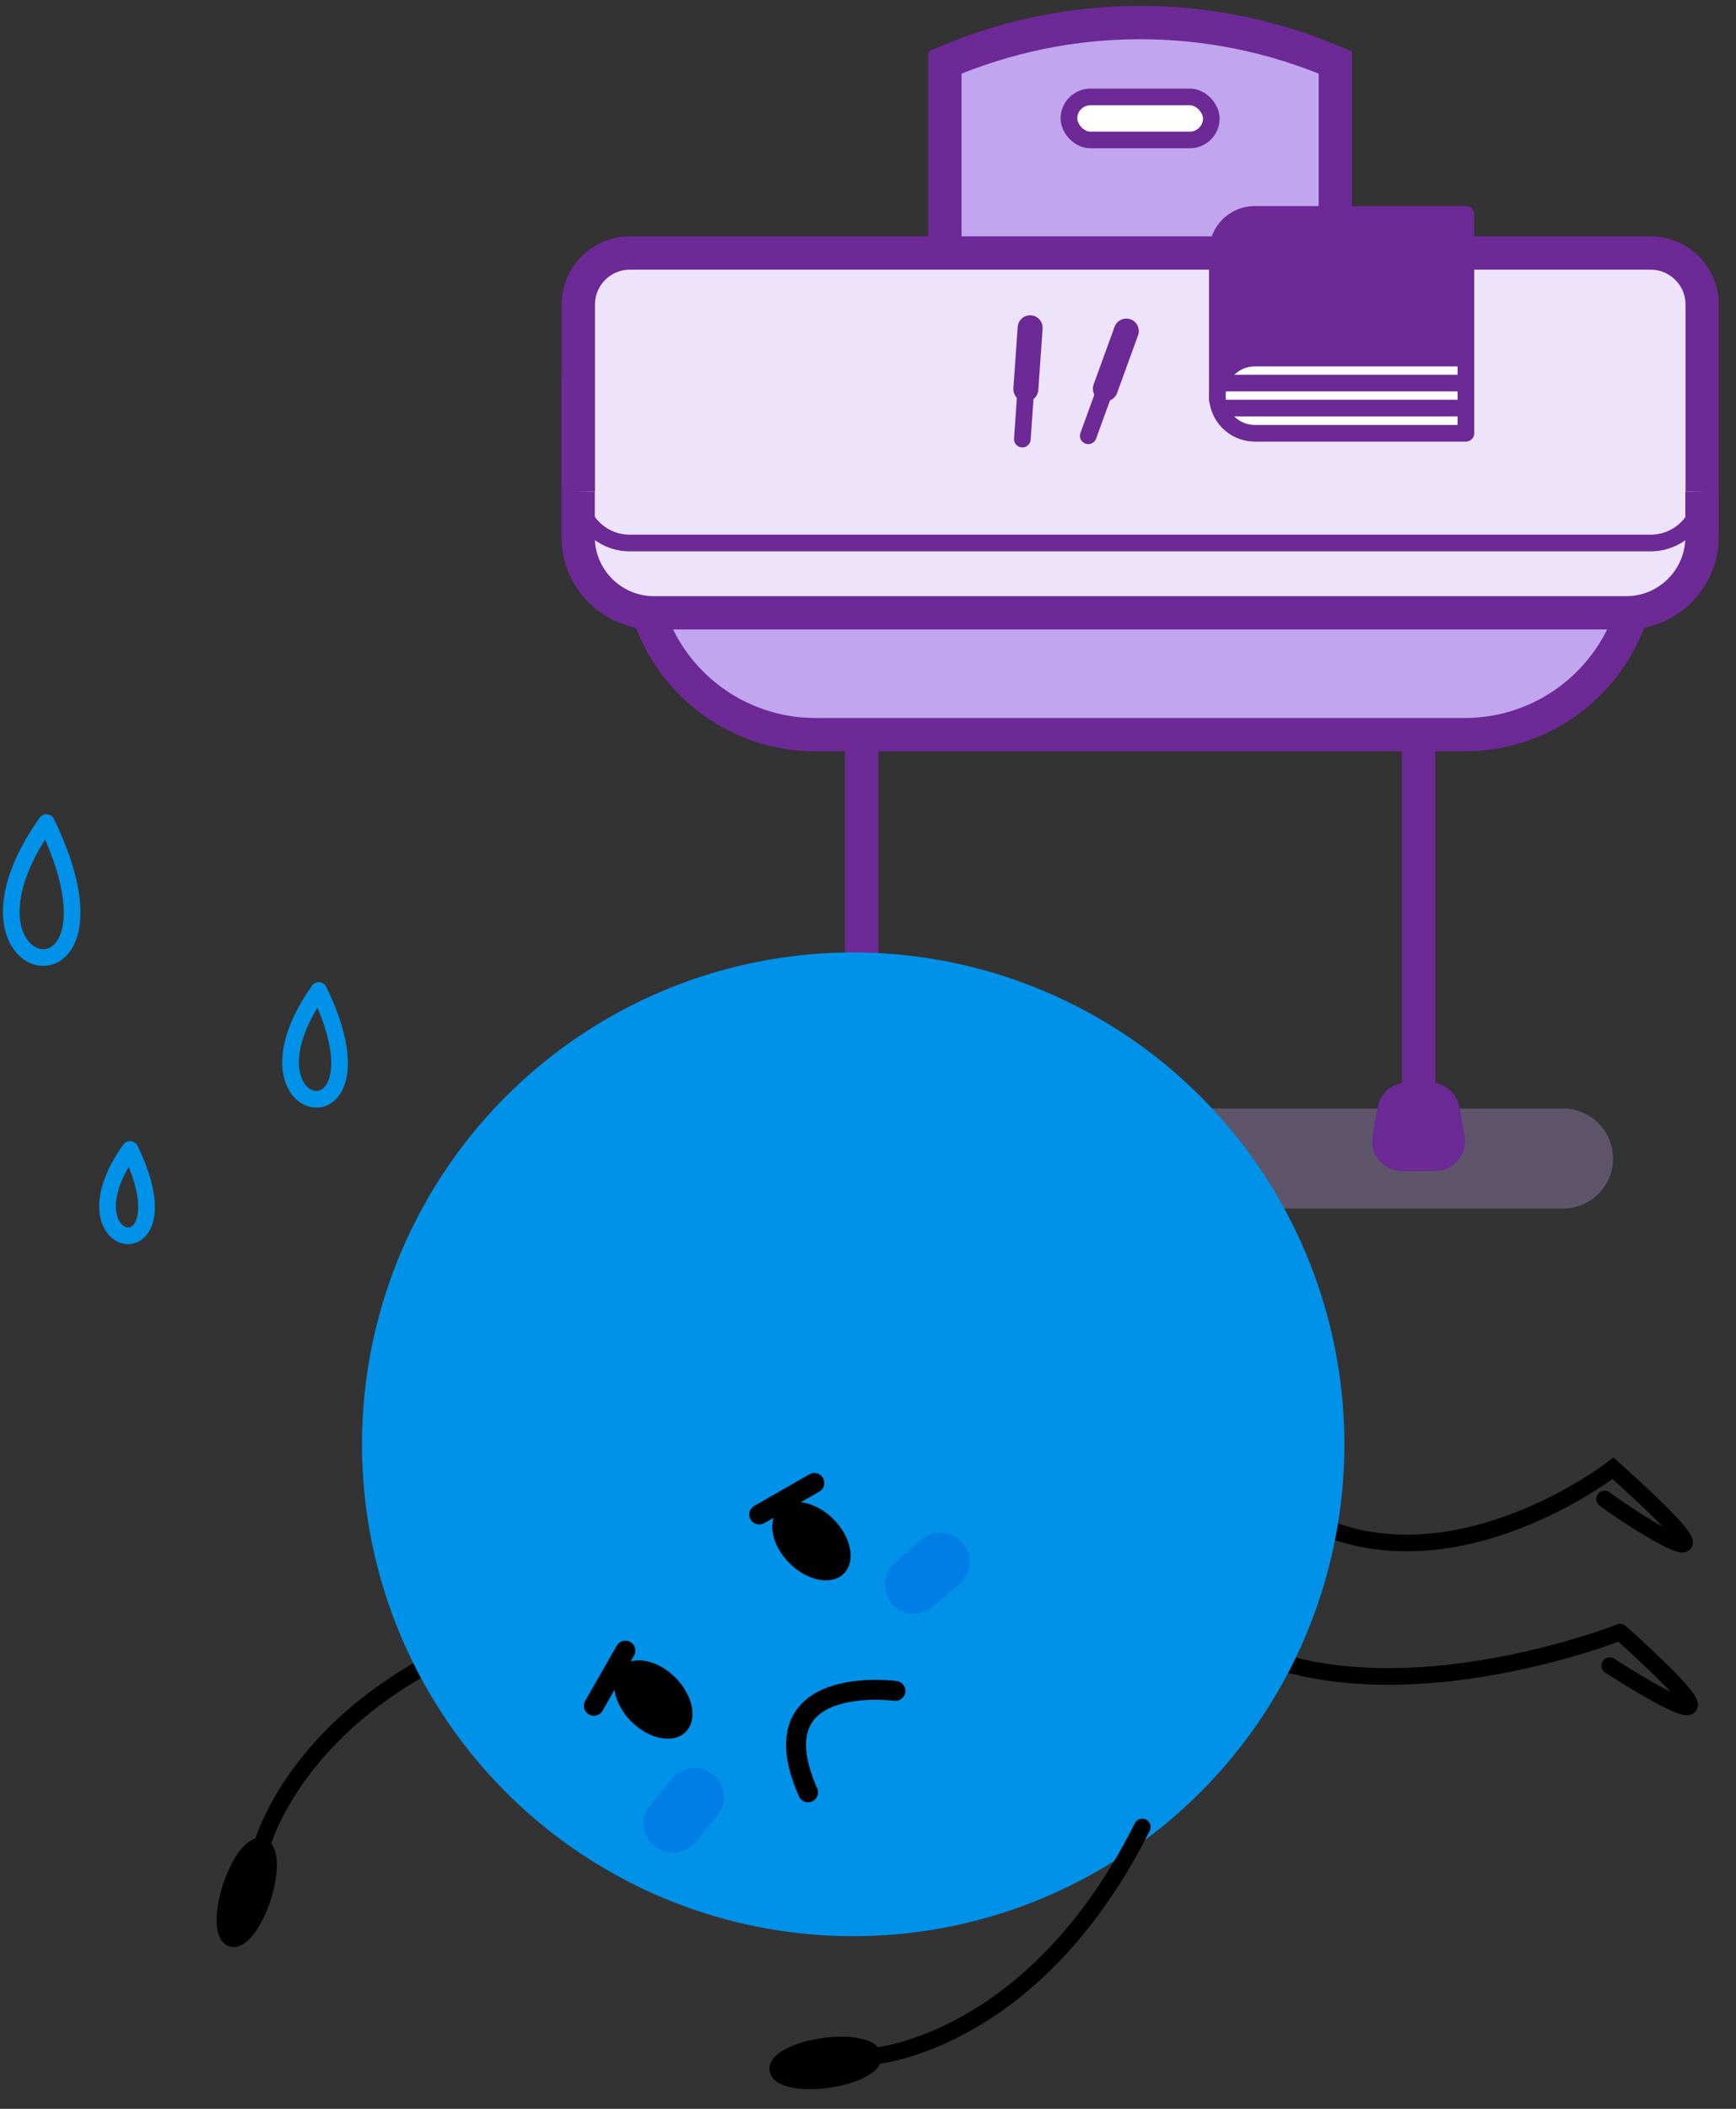 <?xml version="1.0" encoding="UTF-8"?>
<svg width="154px" height="187px" viewBox="0 0 154 187" version="1.1" xmlns="http://www.w3.org/2000/svg" xmlns:xlink="http://www.w3.org/1999/xlink">
    <rect x="0" y="0" width="154" height="187" fill="#333333" stroke="none"/>
    <title>temporarily-locked-character</title>
    <g id="Educator---Admin-Dashboard" stroke="none" stroke-width="1" fill="none" fill-rule="evenodd">
        <g id="1.10a-LOCK---Not-paid" transform="translate(-644, -491)">
            <g id="temporarily-locked-character" transform="translate(645, 493)">
                <g id="Group" transform="translate(82.821, 0)" fill-rule="nonzero" stroke="#6D2995">
                    <path d="M34.637,36.226 L2.27313968e-13,36.226 L2.27313968e-13,3.543 L2.27313968e-13,3.543 C11.064,-1.181 23.573,-1.181 34.637,3.543 L34.637,3.543 L34.637,36.226 L34.637,36.226 Z" id="Path" stroke-width="2.955" fill="#C1A5EF"></path>
                    <rect id="Rectangle" stroke-width="1.477" fill="#FFFFFF" x="11.004" y="6.597" width="12.629" height="3.813" rx="1.905"></rect>
                </g>
                <line x1="62.621" y1="100.736" x2="137.659" y2="100.736" id="Path" stroke="#C1A5EF" stroke-width="8.865" opacity="0.3" stroke-linecap="round"></line>
                <g id="Group" transform="translate(50.287, 20.437)" stroke="#6D2995">
                    <g transform="translate(22.131, 38.831)" fill-rule="nonzero" id="Path">
                        <g>
                            <line x1="3.018" y1="0" x2="3.018" y2="37.099" stroke-width="2.955" fill="#FFFFFF"></line>
                            <path d="M4.024,35.835 L2.015,35.835 C1.266,35.835 0.624,36.37 0.487,37.107 L0.025,39.636 C-0.057,40.089 0.066,40.554 0.36,40.908 C0.654,41.262 1.089,41.467 1.548,41.469 L4.491,41.469 C4.95,41.467 5.386,41.262 5.679,40.908 C5.973,40.554 6.096,40.089 6.015,39.636 L5.552,37.107 C5.415,36.37 4.773,35.835 4.024,35.835 Z" stroke-width="2.216" fill="#6D2995"></path>
                        </g>
                        <g transform="translate(49.407, 0)">
                            <line x1="3.018" y1="0" x2="3.018" y2="37.099" stroke-width="2.955" fill="#FFFFFF"></line>
                            <path d="M4.024,35.835 L2.015,35.835 C1.266,35.835 0.624,36.37 0.487,37.107 L0.025,39.636 C-0.057,40.089 0.066,40.554 0.36,40.908 C0.654,41.262 1.089,41.467 1.548,41.469 L4.491,41.469 C4.95,41.467 5.386,41.262 5.679,40.908 C5.973,40.554 6.096,40.089 6.015,39.636 L5.552,37.107 C5.415,36.37 4.773,35.835 4.024,35.835 Z" stroke-width="2.216" fill="#6D2995"></path>
                        </g>
                    </g>
                    <path d="M78.672,42.71 L21.036,42.71 C14.854,42.71 9.26,39.044 6.787,33.372 L2.585,23.726 L97.124,23.726 L92.914,33.368 C90.444,39.039 84.853,42.706 78.672,42.71 L78.672,42.71 Z" id="Path" stroke-width="2.955" fill="#C1A5EF" fill-rule="nonzero"></path>
                    <path d="M4.563,6.21 L95.13,6.21 C97.652,6.21 99.697,8.257 99.697,10.782 L99.697,25.178 C99.697,28.893 96.688,31.905 92.977,31.905 L6.721,31.905 C3.009,31.905 0,28.893 0,25.178 L0,10.782 C0,8.258 2.042,6.212 4.563,6.21 Z" id="Path" stroke-width="2.955" fill="#EDE4FB" fill-rule="nonzero"></path>
                    <path d="M0.016,21.143 L0.016,4.572 C0.016,2.048 2.058,0.002 4.579,0 L95.145,0 C97.668,0 99.713,2.047 99.713,4.572 L99.713,21.143" id="Path" stroke-width="2.955" fill="#EDE4FB" fill-rule="nonzero"></path>
                    <path d="M99.709,21.143 C99.709,23.668 97.664,25.715 95.142,25.715 L4.575,25.715 C2.054,25.713 0.012,23.666 0.012,21.143" id="Path" stroke-width="1.477"></path>
                </g>
                <g id="Group" transform="translate(106.991, 17.009)" fill-rule="nonzero" stroke="#6D2995" stroke-linejoin="round" stroke-width="1.477">
                    <path d="M3.323,0 L22.047,0 L22.047,16.435 L3.64211459e-05,16.435 L3.64211459e-05,3.327 C3.64211459e-05,1.489 1.488,0 3.323,0 Z" id="Path" fill="#6D2995"></path>
                    <g transform="translate(0, 12.743)" fill="#FFFFFF" id="Path">
                        <path d="M3.323,0 L22.047,0 L22.047,6.669 L3.323,6.669 C1.488,6.669 0,5.18 0,3.342 L0,3.342 C-0.004,2.457 0.344,1.607 0.968,0.98 C1.592,0.353 2.439,0 3.323,0 L3.323,0 Z"></path>
                        <line x1="0.369" y1="2.218" x2="22.047" y2="2.218"></line>
                        <line x1="0.369" y1="4.436" x2="22.047" y2="4.436"></line>
                    </g>
                </g>
                <g id="Group" transform="translate(95.54, 27.358)" stroke="#6D2995" stroke-linecap="round">
                    <line x1="3.374" y1="0" x2="0" y2="9.287" id="Path" stroke-width="1.477"></line>
                    <line x1="3.374" y1="0" x2="1.516" y2="5.116" id="Path" stroke-width="2.216"></line>
                </g>
                <g id="Group" transform="translate(89.649, 27.067)" stroke="#6D2995" stroke-linecap="round">
                    <line x1="0.735" y1="0" x2="0.043" y2="9.871" id="Path" stroke-width="1.477"></line>
                    <line x1="0.735" y1="0" x2="0.354" y2="5.439" id="Path" stroke-width="2.216"></line>
                </g>
                <g id="Group" transform="translate(0, 70.944)">
                    <path d="M115.033,61.837 C127.86,68.339 142.09,57.258 142.09,57.258 C155.244,69.039 144.364,62.234 141.344,59.981" id="Path" stroke="#000000" stroke-width="1.477" stroke-linecap="round"></path>
                    <path d="M107.609,72.319 C121.349,80.261 142.727,71.79 142.727,71.79 C157.109,84.716 141.806,74.763 141.806,74.763" id="Path" stroke="#000000" stroke-width="1.477" stroke-linecap="round" stroke-linejoin="round"></path>
                    <g transform="translate(18.153, 70.806)" stroke="#000000" stroke-linecap="round" stroke-width="1.477">
                        <ellipse id="Oval" fill="#000000" fill-rule="nonzero" transform="translate(2.735, 24.069) rotate(-72) translate(-2.735, -24.069) " cx="2.735" cy="24.069" rx="4.283" ry="1.485"></ellipse>
                        <path d="M4.055,19.995 C4.055,19.995 7.53,6.194 28.193,0" id="Path"></path>
                    </g>
                    <ellipse id="Oval" fill="#0092E9" fill-rule="nonzero" cx="74.686" cy="55.133" rx="43.573" ry="43.617"></ellipse>
                    <path d="M78.433,77 C78.433,77 65.971,75.311 70.682,85.992" id="Path" stroke="#000000" stroke-width="1.769" stroke-linecap="round"></path>
                    <ellipse id="Oval" fill="#000000" fill-rule="nonzero" transform="translate(70.985, 63.723) rotate(-45) translate(-70.985, -63.723) " cx="70.985" cy="63.723" rx="2.761" ry="4.064"></ellipse>
                    <g transform="translate(58.679, 65.557)" id="Path" stroke="#007EE6" stroke-linecap="round" stroke-width="5.171">
                        <line x1="23.749" y1="0" x2="21.406" y2="2.012"></line>
                        <line x1="0" y1="23.205" x2="1.951" y2="20.863"></line>
                    </g>
                    <line x1="71.238" y1="58.561" x2="66.352" y2="61.359" id="Path" stroke="#000000" stroke-width="1.769" stroke-linecap="round"></line>
                    <ellipse id="Oval" fill="#000000" fill-rule="nonzero" transform="translate(56.957, 77.764) rotate(-45) translate(-56.957, -77.764) " cx="56.957" cy="77.764" rx="2.761" ry="4.064"></ellipse>
                    <line x1="51.683" y1="78.319" x2="54.477" y2="73.428" id="Path" stroke="#000000" stroke-width="1.769" stroke-linecap="round"></line>
                    <path d="M3.119,0 C11.592,17.509 -7.034,14.33 3.119,0" id="Path" stroke="#0092E9" stroke-width="1.477" stroke-linecap="round" stroke-linejoin="round"></path>
                    <g transform="translate(8.541, 14.89)" id="Path" stroke="#0092E9" stroke-linecap="round" stroke-linejoin="round" stroke-width="1.477">
                        <path d="M1.994,14.093 C7.436,25.298 -4.505,23.26 1.994,14.093"></path>
                        <path d="M18.739,0 C25.573,14.116 10.577,11.548 18.739,0"></path>
                    </g>
                    <g transform="translate(67.794, 89.066)" stroke="#000000" stroke-linecap="round" stroke-width="1.477">
                        <ellipse id="Oval" fill="#000000" fill-rule="nonzero" transform="translate(4.445, 20.923) rotate(-8) translate(-4.445, -20.923) " cx="4.445" cy="20.923" rx="4.28" ry="1.486"></ellipse>
                        <path d="M8.68,20.322 C8.68,20.322 22.86,19.295 32.538,0" id="Path"></path>
                    </g>
                </g>
            </g>
        </g>
    </g>
</svg>